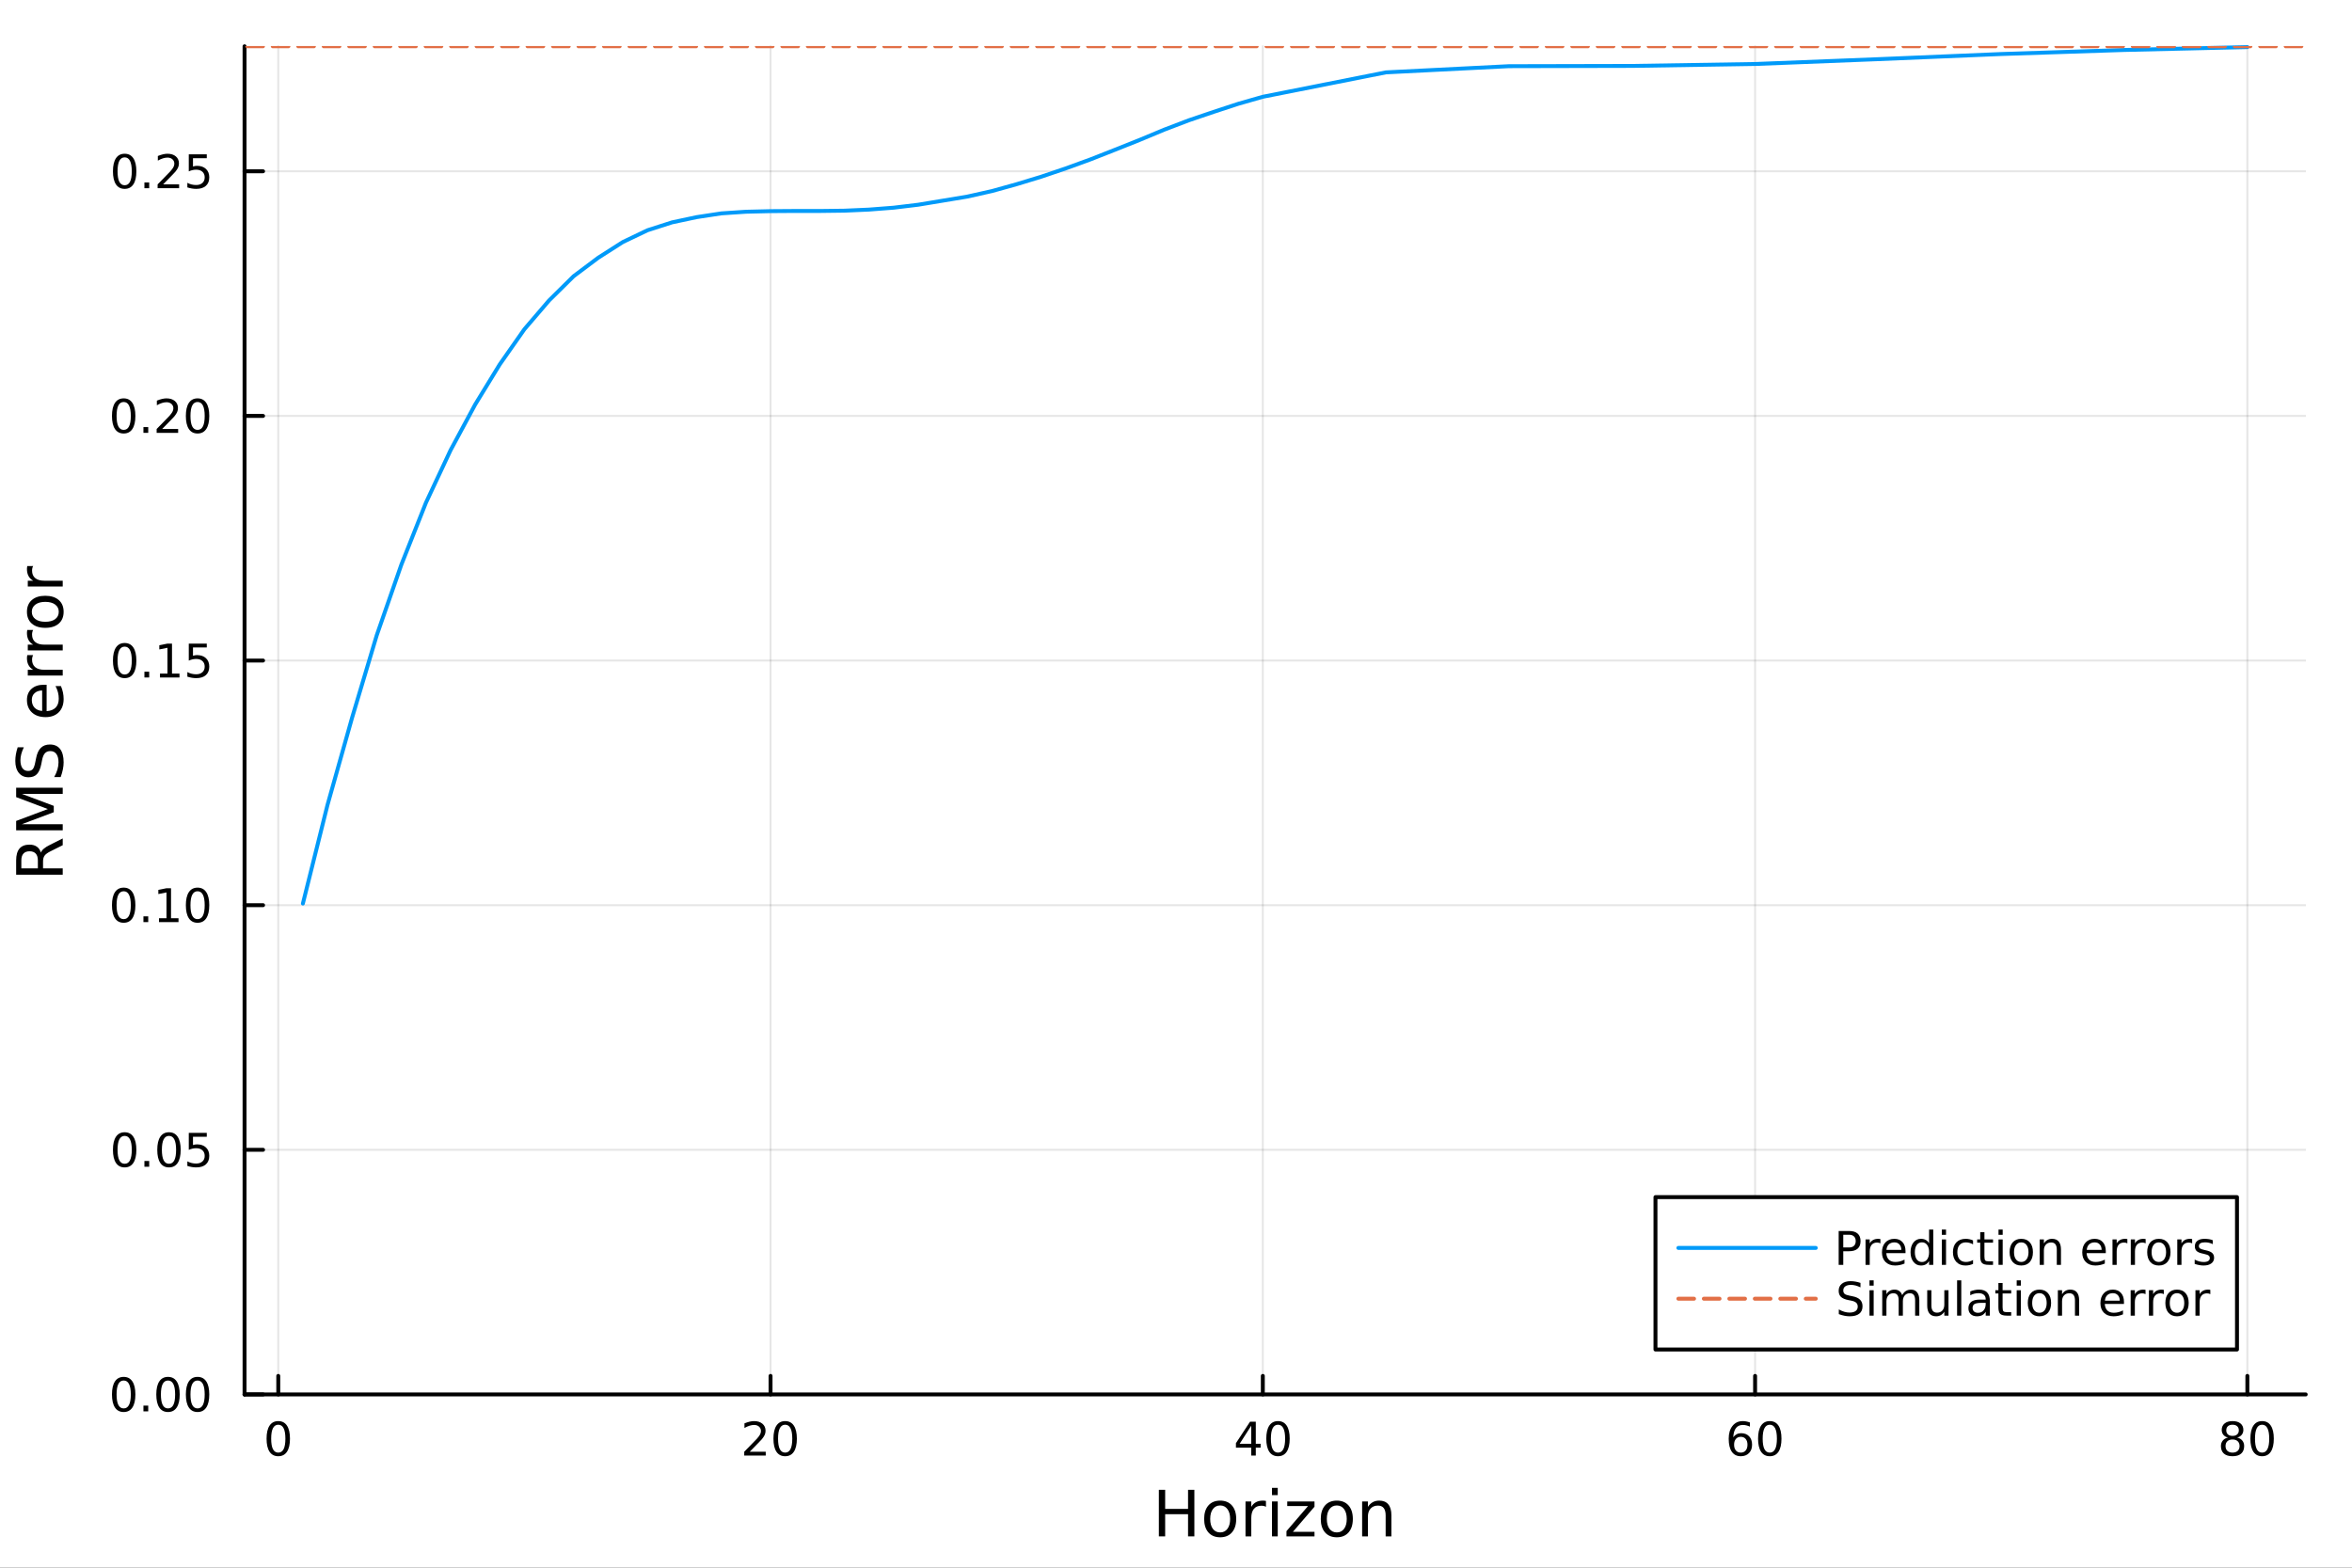 <?xml version="1.0" encoding="utf-8"?>
<svg xmlns="http://www.w3.org/2000/svg" xmlns:xlink="http://www.w3.org/1999/xlink" width="600" height="400" viewBox="0 0 2400 1600">
<rect x="0" y="0" width="2400" height="1600" fill="#333333" stroke="none"/>
<defs>
  <clipPath id="clip310">
    <rect x="0" y="0" width="2400" height="1600"/>
  </clipPath>
</defs>
<path clip-path="url(#clip310)" d="M0 1600 L2400 1600 L2400 0 L0 0  Z" fill="#ffffff" fill-rule="evenodd" fill-opacity="1"/>
<defs>
  <clipPath id="clip311">
    <rect x="480" y="0" width="1681" height="1600"/>
  </clipPath>
</defs>
<path clip-path="url(#clip310)" d="M249.542 1423.18 L2352.76 1423.18 L2352.76 47.244 L249.542 47.244  Z" fill="#ffffff" fill-rule="evenodd" fill-opacity="1"/>
<defs>
  <clipPath id="clip312">
    <rect x="249" y="47" width="2104" height="1377"/>
  </clipPath>
</defs>
<polyline clip-path="url(#clip312)" style="stroke:#000000; stroke-linecap:round; stroke-linejoin:round; stroke-width:2; stroke-opacity:0.1; fill:none" points="283.951,1423.18 283.951,47.244 "/>
<polyline clip-path="url(#clip312)" style="stroke:#000000; stroke-linecap:round; stroke-linejoin:round; stroke-width:2; stroke-opacity:0.1; fill:none" points="786.271,1423.18 786.271,47.244 "/>
<polyline clip-path="url(#clip312)" style="stroke:#000000; stroke-linecap:round; stroke-linejoin:round; stroke-width:2; stroke-opacity:0.1; fill:none" points="1288.59,1423.18 1288.59,47.244 "/>
<polyline clip-path="url(#clip312)" style="stroke:#000000; stroke-linecap:round; stroke-linejoin:round; stroke-width:2; stroke-opacity:0.1; fill:none" points="1790.91,1423.18 1790.91,47.244 "/>
<polyline clip-path="url(#clip312)" style="stroke:#000000; stroke-linecap:round; stroke-linejoin:round; stroke-width:2; stroke-opacity:0.1; fill:none" points="2293.23,1423.18 2293.23,47.244 "/>
<polyline clip-path="url(#clip312)" style="stroke:#000000; stroke-linecap:round; stroke-linejoin:round; stroke-width:2; stroke-opacity:0.1; fill:none" points="249.542,1423.18 2352.76,1423.18 "/>
<polyline clip-path="url(#clip312)" style="stroke:#000000; stroke-linecap:round; stroke-linejoin:round; stroke-width:2; stroke-opacity:0.1; fill:none" points="249.542,1173.51 2352.76,1173.51 "/>
<polyline clip-path="url(#clip312)" style="stroke:#000000; stroke-linecap:round; stroke-linejoin:round; stroke-width:2; stroke-opacity:0.1; fill:none" points="249.542,923.834 2352.76,923.834 "/>
<polyline clip-path="url(#clip312)" style="stroke:#000000; stroke-linecap:round; stroke-linejoin:round; stroke-width:2; stroke-opacity:0.1; fill:none" points="249.542,674.161 2352.76,674.161 "/>
<polyline clip-path="url(#clip312)" style="stroke:#000000; stroke-linecap:round; stroke-linejoin:round; stroke-width:2; stroke-opacity:0.1; fill:none" points="249.542,424.488 2352.76,424.488 "/>
<polyline clip-path="url(#clip312)" style="stroke:#000000; stroke-linecap:round; stroke-linejoin:round; stroke-width:2; stroke-opacity:0.1; fill:none" points="249.542,174.815 2352.76,174.815 "/>
<polyline clip-path="url(#clip310)" style="stroke:#000000; stroke-linecap:round; stroke-linejoin:round; stroke-width:4; stroke-opacity:1; fill:none" points="249.542,1423.18 2352.76,1423.18 "/>
<polyline clip-path="url(#clip310)" style="stroke:#000000; stroke-linecap:round; stroke-linejoin:round; stroke-width:4; stroke-opacity:1; fill:none" points="283.951,1423.18 283.951,1404.28 "/>
<polyline clip-path="url(#clip310)" style="stroke:#000000; stroke-linecap:round; stroke-linejoin:round; stroke-width:4; stroke-opacity:1; fill:none" points="786.271,1423.18 786.271,1404.28 "/>
<polyline clip-path="url(#clip310)" style="stroke:#000000; stroke-linecap:round; stroke-linejoin:round; stroke-width:4; stroke-opacity:1; fill:none" points="1288.59,1423.18 1288.59,1404.28 "/>
<polyline clip-path="url(#clip310)" style="stroke:#000000; stroke-linecap:round; stroke-linejoin:round; stroke-width:4; stroke-opacity:1; fill:none" points="1790.91,1423.18 1790.91,1404.28 "/>
<polyline clip-path="url(#clip310)" style="stroke:#000000; stroke-linecap:round; stroke-linejoin:round; stroke-width:4; stroke-opacity:1; fill:none" points="2293.23,1423.18 2293.23,1404.28 "/>
<path clip-path="url(#clip310)" d="M283.951 1454.1 Q280.34 1454.1 278.511 1457.66 Q276.706 1461.2 276.706 1468.33 Q276.706 1475.44 278.511 1479.01 Q280.34 1482.55 283.951 1482.55 Q287.585 1482.55 289.391 1479.01 Q291.219 1475.44 291.219 1468.33 Q291.219 1461.2 289.391 1457.66 Q287.585 1454.1 283.951 1454.1 M283.951 1450.39 Q289.761 1450.39 292.817 1455 Q295.895 1459.58 295.895 1468.33 Q295.895 1477.06 292.817 1481.67 Q289.761 1486.25 283.951 1486.25 Q278.141 1486.25 275.062 1481.67 Q272.007 1477.06 272.007 1468.33 Q272.007 1459.58 275.062 1455 Q278.141 1450.39 283.951 1450.39 Z" fill="#000000" fill-rule="nonzero" fill-opacity="1" /><path clip-path="url(#clip310)" d="M765.044 1481.64 L781.364 1481.64 L781.364 1485.58 L759.419 1485.58 L759.419 1481.64 Q762.081 1478.89 766.665 1474.26 Q771.271 1469.61 772.452 1468.27 Q774.697 1465.74 775.577 1464.01 Q776.479 1462.25 776.479 1460.56 Q776.479 1457.8 774.535 1456.07 Q772.614 1454.33 769.512 1454.33 Q767.313 1454.33 764.859 1455.09 Q762.428 1455.86 759.651 1457.41 L759.651 1452.69 Q762.475 1451.55 764.928 1450.97 Q767.382 1450.39 769.419 1450.39 Q774.79 1450.39 777.984 1453.08 Q781.178 1455.77 781.178 1460.26 Q781.178 1462.39 780.368 1464.31 Q779.581 1466.2 777.475 1468.8 Q776.896 1469.47 773.794 1472.69 Q770.692 1475.88 765.044 1481.64 Z" fill="#000000" fill-rule="nonzero" fill-opacity="1" /><path clip-path="url(#clip310)" d="M801.178 1454.1 Q797.567 1454.1 795.739 1457.66 Q793.933 1461.2 793.933 1468.33 Q793.933 1475.44 795.739 1479.01 Q797.567 1482.55 801.178 1482.55 Q804.813 1482.55 806.618 1479.01 Q808.447 1475.44 808.447 1468.33 Q808.447 1461.2 806.618 1457.66 Q804.813 1454.1 801.178 1454.1 M801.178 1450.39 Q806.988 1450.39 810.044 1455 Q813.123 1459.58 813.123 1468.33 Q813.123 1477.06 810.044 1481.67 Q806.988 1486.25 801.178 1486.25 Q795.368 1486.25 792.289 1481.67 Q789.234 1477.06 789.234 1468.33 Q789.234 1459.58 792.289 1455 Q795.368 1450.39 801.178 1450.39 Z" fill="#000000" fill-rule="nonzero" fill-opacity="1" /><path clip-path="url(#clip310)" d="M1276.76 1455.09 L1264.96 1473.54 L1276.76 1473.54 L1276.76 1455.09 M1275.54 1451.02 L1281.42 1451.02 L1281.42 1473.54 L1286.35 1473.54 L1286.35 1477.43 L1281.42 1477.43 L1281.42 1485.58 L1276.76 1485.58 L1276.76 1477.43 L1261.16 1477.43 L1261.16 1472.92 L1275.54 1451.02 Z" fill="#000000" fill-rule="nonzero" fill-opacity="1" /><path clip-path="url(#clip310)" d="M1304.08 1454.1 Q1300.47 1454.1 1298.64 1457.66 Q1296.83 1461.2 1296.83 1468.33 Q1296.83 1475.44 1298.64 1479.01 Q1300.47 1482.55 1304.08 1482.55 Q1307.71 1482.55 1309.52 1479.01 Q1311.35 1475.44 1311.35 1468.33 Q1311.35 1461.2 1309.52 1457.66 Q1307.71 1454.1 1304.08 1454.1 M1304.08 1450.39 Q1309.89 1450.39 1312.94 1455 Q1316.02 1459.58 1316.02 1468.33 Q1316.02 1477.06 1312.94 1481.67 Q1309.89 1486.25 1304.08 1486.25 Q1298.27 1486.25 1295.19 1481.67 Q1292.13 1477.06 1292.13 1468.33 Q1292.13 1459.58 1295.19 1455 Q1298.27 1450.39 1304.08 1450.39 Z" fill="#000000" fill-rule="nonzero" fill-opacity="1" /><path clip-path="url(#clip310)" d="M1776.32 1466.44 Q1773.17 1466.44 1771.32 1468.59 Q1769.49 1470.74 1769.49 1474.49 Q1769.49 1478.22 1771.32 1480.39 Q1773.17 1482.55 1776.32 1482.55 Q1779.46 1482.55 1781.29 1480.39 Q1783.14 1478.22 1783.14 1474.49 Q1783.14 1470.74 1781.29 1468.59 Q1779.46 1466.44 1776.32 1466.44 M1785.6 1451.78 L1785.6 1456.04 Q1783.84 1455.21 1782.03 1454.77 Q1780.25 1454.33 1778.49 1454.33 Q1773.86 1454.33 1771.41 1457.45 Q1768.98 1460.58 1768.63 1466.9 Q1770 1464.89 1772.06 1463.82 Q1774.12 1462.73 1776.59 1462.73 Q1781.8 1462.73 1784.81 1465.9 Q1787.84 1469.05 1787.84 1474.49 Q1787.84 1479.82 1784.7 1483.03 Q1781.55 1486.25 1776.32 1486.25 Q1770.32 1486.25 1767.15 1481.67 Q1763.98 1477.06 1763.98 1468.33 Q1763.98 1460.14 1767.87 1455.28 Q1771.76 1450.39 1778.31 1450.39 Q1780.07 1450.39 1781.85 1450.74 Q1783.65 1451.09 1785.6 1451.78 Z" fill="#000000" fill-rule="nonzero" fill-opacity="1" /><path clip-path="url(#clip310)" d="M1805.9 1454.1 Q1802.29 1454.1 1800.46 1457.66 Q1798.65 1461.2 1798.65 1468.33 Q1798.65 1475.44 1800.46 1479.01 Q1802.29 1482.55 1805.9 1482.55 Q1809.53 1482.55 1811.34 1479.01 Q1813.17 1475.44 1813.17 1468.33 Q1813.17 1461.2 1811.34 1457.66 Q1809.53 1454.1 1805.9 1454.1 M1805.9 1450.39 Q1811.71 1450.39 1814.77 1455 Q1817.84 1459.58 1817.84 1468.33 Q1817.84 1477.06 1814.77 1481.67 Q1811.71 1486.25 1805.9 1486.25 Q1800.09 1486.25 1797.01 1481.67 Q1793.95 1477.06 1793.95 1468.33 Q1793.95 1459.58 1797.01 1455 Q1800.09 1450.39 1805.9 1450.39 Z" fill="#000000" fill-rule="nonzero" fill-opacity="1" /><path clip-path="url(#clip310)" d="M2278.1 1469.17 Q2274.77 1469.17 2272.85 1470.95 Q2270.95 1472.73 2270.95 1475.86 Q2270.95 1478.98 2272.85 1480.77 Q2274.77 1482.55 2278.1 1482.55 Q2281.44 1482.55 2283.36 1480.77 Q2285.28 1478.96 2285.28 1475.86 Q2285.28 1472.73 2283.36 1470.95 Q2281.46 1469.17 2278.1 1469.17 M2273.43 1467.18 Q2270.42 1466.44 2268.73 1464.38 Q2267.06 1462.32 2267.06 1459.35 Q2267.06 1455.21 2270 1452.8 Q2272.96 1450.39 2278.1 1450.39 Q2283.27 1450.39 2286.21 1452.8 Q2289.15 1455.21 2289.15 1459.35 Q2289.15 1462.32 2287.46 1464.38 Q2285.79 1466.44 2282.8 1467.18 Q2286.18 1467.96 2288.06 1470.26 Q2289.96 1472.55 2289.96 1475.86 Q2289.96 1480.88 2286.88 1483.57 Q2283.82 1486.25 2278.1 1486.25 Q2272.39 1486.25 2269.31 1483.57 Q2266.25 1480.88 2266.25 1475.86 Q2266.25 1472.55 2268.15 1470.26 Q2270.05 1467.96 2273.43 1467.18 M2271.71 1459.79 Q2271.71 1462.48 2273.38 1463.98 Q2275.07 1465.49 2278.1 1465.49 Q2281.11 1465.49 2282.8 1463.98 Q2284.52 1462.48 2284.52 1459.79 Q2284.52 1457.11 2282.8 1455.6 Q2281.11 1454.1 2278.1 1454.1 Q2275.07 1454.1 2273.38 1455.6 Q2271.71 1457.11 2271.71 1459.79 Z" fill="#000000" fill-rule="nonzero" fill-opacity="1" /><path clip-path="url(#clip310)" d="M2308.27 1454.1 Q2304.65 1454.1 2302.83 1457.66 Q2301.02 1461.2 2301.02 1468.33 Q2301.02 1475.44 2302.83 1479.01 Q2304.65 1482.55 2308.27 1482.55 Q2311.9 1482.55 2313.71 1479.01 Q2315.53 1475.44 2315.53 1468.33 Q2315.53 1461.2 2313.71 1457.66 Q2311.9 1454.1 2308.27 1454.1 M2308.27 1450.39 Q2314.08 1450.39 2317.13 1455 Q2320.21 1459.58 2320.21 1468.33 Q2320.21 1477.06 2317.13 1481.67 Q2314.08 1486.25 2308.27 1486.25 Q2302.46 1486.25 2299.38 1481.67 Q2296.32 1477.06 2296.32 1468.33 Q2296.32 1459.58 2299.38 1455 Q2302.46 1450.39 2308.27 1450.39 Z" fill="#000000" fill-rule="nonzero" fill-opacity="1" /><path clip-path="url(#clip310)" d="M1182.51 1520.52 L1188.94 1520.52 L1188.94 1540 L1212.3 1540 L1212.3 1520.52 L1218.73 1520.52 L1218.73 1568.04 L1212.3 1568.04 L1212.3 1545.41 L1188.94 1545.41 L1188.94 1568.04 L1182.51 1568.04 L1182.51 1520.52 Z" fill="#000000" fill-rule="nonzero" fill-opacity="1" /><path clip-path="url(#clip310)" d="M1245.08 1536.5 Q1240.37 1536.5 1237.64 1540.19 Q1234.9 1543.85 1234.9 1550.25 Q1234.9 1556.65 1237.6 1560.34 Q1240.34 1564 1245.08 1564 Q1249.76 1564 1252.5 1560.31 Q1255.24 1556.62 1255.24 1550.25 Q1255.24 1543.92 1252.5 1540.23 Q1249.76 1536.5 1245.08 1536.5 M1245.08 1531.54 Q1252.72 1531.54 1257.08 1536.5 Q1261.44 1541.47 1261.44 1550.25 Q1261.44 1559 1257.08 1564 Q1252.72 1568.97 1245.08 1568.97 Q1237.41 1568.97 1233.05 1564 Q1228.72 1559 1228.72 1550.25 Q1228.72 1541.47 1233.05 1536.5 Q1237.41 1531.54 1245.08 1531.54 Z" fill="#000000" fill-rule="nonzero" fill-opacity="1" /><path clip-path="url(#clip310)" d="M1291.81 1537.87 Q1290.82 1537.3 1289.64 1537.04 Q1288.5 1536.76 1287.1 1536.76 Q1282.13 1536.76 1279.46 1540 Q1276.82 1543.22 1276.82 1549.27 L1276.82 1568.04 L1270.93 1568.04 L1270.93 1532.4 L1276.82 1532.4 L1276.82 1537.93 Q1278.66 1534.69 1281.62 1533.13 Q1284.58 1531.54 1288.82 1531.54 Q1289.42 1531.54 1290.15 1531.63 Q1290.88 1531.7 1291.78 1531.85 L1291.81 1537.87 Z" fill="#000000" fill-rule="nonzero" fill-opacity="1" /><path clip-path="url(#clip310)" d="M1297.95 1532.4 L1303.81 1532.4 L1303.81 1568.04 L1297.95 1568.04 L1297.95 1532.4 M1297.95 1518.52 L1303.81 1518.52 L1303.81 1525.93 L1297.95 1525.93 L1297.95 1518.52 Z" fill="#000000" fill-rule="nonzero" fill-opacity="1" /><path clip-path="url(#clip310)" d="M1313.51 1532.4 L1341.33 1532.4 L1341.33 1537.74 L1319.31 1563.37 L1341.33 1563.37 L1341.33 1568.04 L1312.72 1568.04 L1312.72 1562.7 L1334.74 1537.07 L1313.51 1537.07 L1313.51 1532.4 Z" fill="#000000" fill-rule="nonzero" fill-opacity="1" /><path clip-path="url(#clip310)" d="M1364.09 1536.5 Q1359.38 1536.5 1356.64 1540.19 Q1353.9 1543.85 1353.9 1550.25 Q1353.9 1556.65 1356.61 1560.34 Q1359.35 1564 1364.09 1564 Q1368.77 1564 1371.51 1560.31 Q1374.24 1556.62 1374.24 1550.25 Q1374.24 1543.92 1371.51 1540.23 Q1368.77 1536.5 1364.09 1536.5 M1364.09 1531.54 Q1371.73 1531.54 1376.09 1536.5 Q1380.45 1541.47 1380.45 1550.25 Q1380.45 1559 1376.09 1564 Q1371.73 1568.97 1364.09 1568.97 Q1356.42 1568.97 1352.06 1564 Q1347.73 1559 1347.73 1550.25 Q1347.73 1541.47 1352.06 1536.5 Q1356.42 1531.54 1364.09 1531.54 Z" fill="#000000" fill-rule="nonzero" fill-opacity="1" /><path clip-path="url(#clip310)" d="M1419.79 1546.53 L1419.79 1568.04 L1413.93 1568.04 L1413.93 1546.72 Q1413.93 1541.66 1411.96 1539.14 Q1409.99 1536.63 1406.04 1536.63 Q1401.3 1536.63 1398.56 1539.65 Q1395.82 1542.68 1395.82 1547.9 L1395.82 1568.04 L1389.93 1568.04 L1389.93 1532.4 L1395.82 1532.4 L1395.82 1537.93 Q1397.92 1534.72 1400.76 1533.13 Q1403.62 1531.54 1407.34 1531.54 Q1413.49 1531.54 1416.64 1535.36 Q1419.79 1539.14 1419.79 1546.53 Z" fill="#000000" fill-rule="nonzero" fill-opacity="1" /><polyline clip-path="url(#clip310)" style="stroke:#000000; stroke-linecap:round; stroke-linejoin:round; stroke-width:4; stroke-opacity:1; fill:none" points="249.542,1423.18 249.542,47.244 "/>
<polyline clip-path="url(#clip310)" style="stroke:#000000; stroke-linecap:round; stroke-linejoin:round; stroke-width:4; stroke-opacity:1; fill:none" points="249.542,1423.18 268.44,1423.18 "/>
<polyline clip-path="url(#clip310)" style="stroke:#000000; stroke-linecap:round; stroke-linejoin:round; stroke-width:4; stroke-opacity:1; fill:none" points="249.542,1173.51 268.44,1173.51 "/>
<polyline clip-path="url(#clip310)" style="stroke:#000000; stroke-linecap:round; stroke-linejoin:round; stroke-width:4; stroke-opacity:1; fill:none" points="249.542,923.834 268.44,923.834 "/>
<polyline clip-path="url(#clip310)" style="stroke:#000000; stroke-linecap:round; stroke-linejoin:round; stroke-width:4; stroke-opacity:1; fill:none" points="249.542,674.161 268.44,674.161 "/>
<polyline clip-path="url(#clip310)" style="stroke:#000000; stroke-linecap:round; stroke-linejoin:round; stroke-width:4; stroke-opacity:1; fill:none" points="249.542,424.488 268.44,424.488 "/>
<polyline clip-path="url(#clip310)" style="stroke:#000000; stroke-linecap:round; stroke-linejoin:round; stroke-width:4; stroke-opacity:1; fill:none" points="249.542,174.815 268.44,174.815 "/>
<path clip-path="url(#clip310)" d="M126.205 1408.98 Q122.593 1408.98 120.765 1412.54 Q118.959 1416.08 118.959 1423.21 Q118.959 1430.32 120.765 1433.89 Q122.593 1437.43 126.205 1437.43 Q129.839 1437.43 131.644 1433.89 Q133.473 1430.32 133.473 1423.21 Q133.473 1416.08 131.644 1412.54 Q129.839 1408.98 126.205 1408.98 M126.205 1405.27 Q132.015 1405.27 135.07 1409.88 Q138.149 1414.46 138.149 1423.21 Q138.149 1431.94 135.07 1436.55 Q132.015 1441.13 126.205 1441.13 Q120.394 1441.13 117.316 1436.55 Q114.26 1431.94 114.26 1423.21 Q114.26 1414.46 117.316 1409.88 Q120.394 1405.27 126.205 1405.27 Z" fill="#000000" fill-rule="nonzero" fill-opacity="1" /><path clip-path="url(#clip310)" d="M146.366 1434.58 L151.251 1434.58 L151.251 1440.46 L146.366 1440.46 L146.366 1434.58 Z" fill="#000000" fill-rule="nonzero" fill-opacity="1" /><path clip-path="url(#clip310)" d="M171.436 1408.98 Q167.825 1408.98 165.996 1412.54 Q164.19 1416.08 164.19 1423.21 Q164.19 1430.32 165.996 1433.89 Q167.825 1437.43 171.436 1437.43 Q175.07 1437.43 176.876 1433.89 Q178.704 1430.32 178.704 1423.21 Q178.704 1416.08 176.876 1412.54 Q175.07 1408.98 171.436 1408.98 M171.436 1405.27 Q177.246 1405.27 180.301 1409.88 Q183.38 1414.46 183.38 1423.21 Q183.38 1431.94 180.301 1436.55 Q177.246 1441.13 171.436 1441.13 Q165.626 1441.13 162.547 1436.55 Q159.491 1431.94 159.491 1423.21 Q159.491 1414.46 162.547 1409.88 Q165.626 1405.27 171.436 1405.27 Z" fill="#000000" fill-rule="nonzero" fill-opacity="1" /><path clip-path="url(#clip310)" d="M201.598 1408.98 Q197.987 1408.98 196.158 1412.54 Q194.352 1416.08 194.352 1423.21 Q194.352 1430.32 196.158 1433.89 Q197.987 1437.43 201.598 1437.43 Q205.232 1437.43 207.037 1433.89 Q208.866 1430.32 208.866 1423.21 Q208.866 1416.08 207.037 1412.54 Q205.232 1408.98 201.598 1408.98 M201.598 1405.27 Q207.408 1405.27 210.463 1409.88 Q213.542 1414.46 213.542 1423.21 Q213.542 1431.94 210.463 1436.55 Q207.408 1441.13 201.598 1441.13 Q195.787 1441.13 192.709 1436.55 Q189.653 1431.94 189.653 1423.21 Q189.653 1414.46 192.709 1409.88 Q195.787 1405.27 201.598 1405.27 Z" fill="#000000" fill-rule="nonzero" fill-opacity="1" /><path clip-path="url(#clip310)" d="M127.2 1159.31 Q123.589 1159.31 121.76 1162.87 Q119.955 1166.41 119.955 1173.54 Q119.955 1180.65 121.76 1184.21 Q123.589 1187.75 127.2 1187.75 Q130.834 1187.75 132.64 1184.21 Q134.468 1180.65 134.468 1173.54 Q134.468 1166.41 132.64 1162.87 Q130.834 1159.31 127.2 1159.31 M127.2 1155.6 Q133.01 1155.6 136.066 1160.21 Q139.144 1164.79 139.144 1173.54 Q139.144 1182.27 136.066 1186.87 Q133.01 1191.46 127.2 1191.46 Q121.39 1191.46 118.311 1186.87 Q115.256 1182.27 115.256 1173.54 Q115.256 1164.79 118.311 1160.21 Q121.39 1155.6 127.2 1155.6 Z" fill="#000000" fill-rule="nonzero" fill-opacity="1" /><path clip-path="url(#clip310)" d="M147.362 1184.91 L152.246 1184.91 L152.246 1190.79 L147.362 1190.79 L147.362 1184.91 Z" fill="#000000" fill-rule="nonzero" fill-opacity="1" /><path clip-path="url(#clip310)" d="M172.431 1159.31 Q168.82 1159.31 166.991 1162.87 Q165.186 1166.41 165.186 1173.54 Q165.186 1180.65 166.991 1184.21 Q168.82 1187.75 172.431 1187.75 Q176.065 1187.75 177.871 1184.21 Q179.7 1180.65 179.7 1173.54 Q179.7 1166.41 177.871 1162.87 Q176.065 1159.31 172.431 1159.31 M172.431 1155.6 Q178.241 1155.6 181.297 1160.21 Q184.376 1164.79 184.376 1173.54 Q184.376 1182.27 181.297 1186.87 Q178.241 1191.46 172.431 1191.46 Q166.621 1191.46 163.542 1186.87 Q160.487 1182.27 160.487 1173.54 Q160.487 1164.79 163.542 1160.21 Q166.621 1155.6 172.431 1155.6 Z" fill="#000000" fill-rule="nonzero" fill-opacity="1" /><path clip-path="url(#clip310)" d="M192.639 1156.23 L210.996 1156.23 L210.996 1160.16 L196.922 1160.16 L196.922 1168.63 Q197.94 1168.29 198.959 1168.12 Q199.977 1167.94 200.996 1167.94 Q206.783 1167.94 210.162 1171.11 Q213.542 1174.28 213.542 1179.7 Q213.542 1185.28 210.07 1188.38 Q206.598 1191.46 200.278 1191.46 Q198.102 1191.46 195.834 1191.09 Q193.588 1190.72 191.181 1189.98 L191.181 1185.28 Q193.264 1186.41 195.487 1186.97 Q197.709 1187.52 200.186 1187.52 Q204.19 1187.52 206.528 1185.42 Q208.866 1183.31 208.866 1179.7 Q208.866 1176.09 206.528 1173.98 Q204.19 1171.87 200.186 1171.87 Q198.311 1171.87 196.436 1172.29 Q194.584 1172.71 192.639 1173.59 L192.639 1156.23 Z" fill="#000000" fill-rule="nonzero" fill-opacity="1" /><path clip-path="url(#clip310)" d="M126.205 909.633 Q122.593 909.633 120.765 913.197 Q118.959 916.739 118.959 923.869 Q118.959 930.975 120.765 934.54 Q122.593 938.082 126.205 938.082 Q129.839 938.082 131.644 934.54 Q133.473 930.975 133.473 923.869 Q133.473 916.739 131.644 913.197 Q129.839 909.633 126.205 909.633 M126.205 905.929 Q132.015 905.929 135.07 910.535 Q138.149 915.119 138.149 923.869 Q138.149 932.595 135.07 937.202 Q132.015 941.785 126.205 941.785 Q120.394 941.785 117.316 937.202 Q114.26 932.595 114.26 923.869 Q114.26 915.119 117.316 910.535 Q120.394 905.929 126.205 905.929 Z" fill="#000000" fill-rule="nonzero" fill-opacity="1" /><path clip-path="url(#clip310)" d="M146.366 935.234 L151.251 935.234 L151.251 941.114 L146.366 941.114 L146.366 935.234 Z" fill="#000000" fill-rule="nonzero" fill-opacity="1" /><path clip-path="url(#clip310)" d="M162.246 937.179 L169.885 937.179 L169.885 910.813 L161.575 912.48 L161.575 908.221 L169.839 906.554 L174.514 906.554 L174.514 937.179 L182.153 937.179 L182.153 941.114 L162.246 941.114 L162.246 937.179 Z" fill="#000000" fill-rule="nonzero" fill-opacity="1" /><path clip-path="url(#clip310)" d="M201.598 909.633 Q197.987 909.633 196.158 913.197 Q194.352 916.739 194.352 923.869 Q194.352 930.975 196.158 934.54 Q197.987 938.082 201.598 938.082 Q205.232 938.082 207.037 934.54 Q208.866 930.975 208.866 923.869 Q208.866 916.739 207.037 913.197 Q205.232 909.633 201.598 909.633 M201.598 905.929 Q207.408 905.929 210.463 910.535 Q213.542 915.119 213.542 923.869 Q213.542 932.595 210.463 937.202 Q207.408 941.785 201.598 941.785 Q195.787 941.785 192.709 937.202 Q189.653 932.595 189.653 923.869 Q189.653 915.119 192.709 910.535 Q195.787 905.929 201.598 905.929 Z" fill="#000000" fill-rule="nonzero" fill-opacity="1" /><path clip-path="url(#clip310)" d="M127.2 659.96 Q123.589 659.96 121.76 663.524 Q119.955 667.066 119.955 674.196 Q119.955 681.302 121.76 684.867 Q123.589 688.409 127.2 688.409 Q130.834 688.409 132.64 684.867 Q134.468 681.302 134.468 674.196 Q134.468 667.066 132.64 663.524 Q130.834 659.96 127.2 659.96 M127.2 656.256 Q133.01 656.256 136.066 660.862 Q139.144 665.446 139.144 674.196 Q139.144 682.923 136.066 687.529 Q133.01 692.112 127.2 692.112 Q121.39 692.112 118.311 687.529 Q115.256 682.923 115.256 674.196 Q115.256 665.446 118.311 660.862 Q121.39 656.256 127.2 656.256 Z" fill="#000000" fill-rule="nonzero" fill-opacity="1" /><path clip-path="url(#clip310)" d="M147.362 685.561 L152.246 685.561 L152.246 691.441 L147.362 691.441 L147.362 685.561 Z" fill="#000000" fill-rule="nonzero" fill-opacity="1" /><path clip-path="url(#clip310)" d="M163.241 687.506 L170.88 687.506 L170.88 661.14 L162.57 662.807 L162.57 658.548 L170.834 656.881 L175.51 656.881 L175.51 687.506 L183.149 687.506 L183.149 691.441 L163.241 691.441 L163.241 687.506 Z" fill="#000000" fill-rule="nonzero" fill-opacity="1" /><path clip-path="url(#clip310)" d="M192.639 656.881 L210.996 656.881 L210.996 660.816 L196.922 660.816 L196.922 669.288 Q197.94 668.941 198.959 668.779 Q199.977 668.594 200.996 668.594 Q206.783 668.594 210.162 671.765 Q213.542 674.936 213.542 680.353 Q213.542 685.932 210.07 689.034 Q206.598 692.112 200.278 692.112 Q198.102 692.112 195.834 691.742 Q193.588 691.372 191.181 690.631 L191.181 685.932 Q193.264 687.066 195.487 687.622 Q197.709 688.177 200.186 688.177 Q204.19 688.177 206.528 686.071 Q208.866 683.964 208.866 680.353 Q208.866 676.742 206.528 674.636 Q204.19 672.529 200.186 672.529 Q198.311 672.529 196.436 672.946 Q194.584 673.362 192.639 674.242 L192.639 656.881 Z" fill="#000000" fill-rule="nonzero" fill-opacity="1" /><path clip-path="url(#clip310)" d="M126.205 410.287 Q122.593 410.287 120.765 413.852 Q118.959 417.393 118.959 424.523 Q118.959 431.629 120.765 435.194 Q122.593 438.736 126.205 438.736 Q129.839 438.736 131.644 435.194 Q133.473 431.629 133.473 424.523 Q133.473 417.393 131.644 413.852 Q129.839 410.287 126.205 410.287 M126.205 406.583 Q132.015 406.583 135.07 411.19 Q138.149 415.773 138.149 424.523 Q138.149 433.25 135.07 437.856 Q132.015 442.439 126.205 442.439 Q120.394 442.439 117.316 437.856 Q114.26 433.25 114.26 424.523 Q114.26 415.773 117.316 411.19 Q120.394 406.583 126.205 406.583 Z" fill="#000000" fill-rule="nonzero" fill-opacity="1" /><path clip-path="url(#clip310)" d="M146.366 435.888 L151.251 435.888 L151.251 441.768 L146.366 441.768 L146.366 435.888 Z" fill="#000000" fill-rule="nonzero" fill-opacity="1" /><path clip-path="url(#clip310)" d="M165.464 437.833 L181.783 437.833 L181.783 441.768 L159.839 441.768 L159.839 437.833 Q162.501 435.078 167.084 430.449 Q171.69 425.796 172.871 424.453 Q175.116 421.93 175.996 420.194 Q176.899 418.435 176.899 416.745 Q176.899 413.99 174.954 412.254 Q173.033 410.518 169.931 410.518 Q167.732 410.518 165.278 411.282 Q162.848 412.046 160.07 413.597 L160.07 408.875 Q162.894 407.74 165.348 407.162 Q167.802 406.583 169.839 406.583 Q175.209 406.583 178.403 409.268 Q181.598 411.953 181.598 416.444 Q181.598 418.574 180.788 420.495 Q180.001 422.393 177.894 424.986 Q177.315 425.657 174.214 428.875 Q171.112 432.069 165.464 437.833 Z" fill="#000000" fill-rule="nonzero" fill-opacity="1" /><path clip-path="url(#clip310)" d="M201.598 410.287 Q197.987 410.287 196.158 413.852 Q194.352 417.393 194.352 424.523 Q194.352 431.629 196.158 435.194 Q197.987 438.736 201.598 438.736 Q205.232 438.736 207.037 435.194 Q208.866 431.629 208.866 424.523 Q208.866 417.393 207.037 413.852 Q205.232 410.287 201.598 410.287 M201.598 406.583 Q207.408 406.583 210.463 411.19 Q213.542 415.773 213.542 424.523 Q213.542 433.25 210.463 437.856 Q207.408 442.439 201.598 442.439 Q195.787 442.439 192.709 437.856 Q189.653 433.25 189.653 424.523 Q189.653 415.773 192.709 411.19 Q195.787 406.583 201.598 406.583 Z" fill="#000000" fill-rule="nonzero" fill-opacity="1" /><path clip-path="url(#clip310)" d="M127.2 160.614 Q123.589 160.614 121.76 164.179 Q119.955 167.72 119.955 174.85 Q119.955 181.956 121.76 185.521 Q123.589 189.063 127.2 189.063 Q130.834 189.063 132.64 185.521 Q134.468 181.956 134.468 174.85 Q134.468 167.72 132.64 164.179 Q130.834 160.614 127.2 160.614 M127.2 156.91 Q133.01 156.91 136.066 161.517 Q139.144 166.1 139.144 174.85 Q139.144 183.577 136.066 188.183 Q133.01 192.766 127.2 192.766 Q121.39 192.766 118.311 188.183 Q115.256 183.577 115.256 174.85 Q115.256 166.1 118.311 161.517 Q121.39 156.91 127.2 156.91 Z" fill="#000000" fill-rule="nonzero" fill-opacity="1" /><path clip-path="url(#clip310)" d="M147.362 186.216 L152.246 186.216 L152.246 192.095 L147.362 192.095 L147.362 186.216 Z" fill="#000000" fill-rule="nonzero" fill-opacity="1" /><path clip-path="url(#clip310)" d="M166.459 188.16 L182.778 188.16 L182.778 192.095 L160.834 192.095 L160.834 188.16 Q163.496 185.405 168.079 180.776 Q172.686 176.123 173.866 174.78 Q176.112 172.257 176.991 170.521 Q177.894 168.762 177.894 167.072 Q177.894 164.317 175.95 162.581 Q174.028 160.845 170.927 160.845 Q168.727 160.845 166.274 161.609 Q163.843 162.373 161.065 163.924 L161.065 159.202 Q163.89 158.068 166.343 157.489 Q168.797 156.91 170.834 156.91 Q176.204 156.91 179.399 159.595 Q182.593 162.28 182.593 166.771 Q182.593 168.901 181.783 170.822 Q180.996 172.72 178.889 175.313 Q178.311 175.984 175.209 179.202 Q172.107 182.396 166.459 188.16 Z" fill="#000000" fill-rule="nonzero" fill-opacity="1" /><path clip-path="url(#clip310)" d="M192.639 157.535 L210.996 157.535 L210.996 161.47 L196.922 161.47 L196.922 169.942 Q197.94 169.595 198.959 169.433 Q199.977 169.248 200.996 169.248 Q206.783 169.248 210.162 172.419 Q213.542 175.591 213.542 181.007 Q213.542 186.586 210.07 189.688 Q206.598 192.766 200.278 192.766 Q198.102 192.766 195.834 192.396 Q193.588 192.026 191.181 191.285 L191.181 186.586 Q193.264 187.72 195.487 188.276 Q197.709 188.831 200.186 188.831 Q204.19 188.831 206.528 186.725 Q208.866 184.618 208.866 181.007 Q208.866 177.396 206.528 175.29 Q204.19 173.183 200.186 173.183 Q198.311 173.183 196.436 173.6 Q194.584 174.016 192.639 174.896 L192.639 157.535 Z" fill="#000000" fill-rule="nonzero" fill-opacity="1" /><path clip-path="url(#clip310)" d="M41.724 870.197 Q42.424 868.128 44.716 866.186 Q47.008 864.213 51.018 862.24 L64.004 855.715 L64.004 862.622 L51.814 868.701 Q47.039 871.056 45.48 873.284 Q43.92 875.48 43.92 879.3 L43.92 886.302 L64.004 886.302 L64.004 892.731 L16.484 892.731 L16.484 878.218 Q16.484 870.069 19.89 866.059 Q23.296 862.049 30.17 862.049 Q34.658 862.049 37.618 864.149 Q40.578 866.218 41.724 870.197 M21.768 886.302 L38.637 886.302 L38.637 878.218 Q38.637 873.571 36.504 871.215 Q34.34 868.828 30.17 868.828 Q26.001 868.828 23.9 871.215 Q21.768 873.571 21.768 878.218 L21.768 886.302 Z" fill="#000000" fill-rule="nonzero" fill-opacity="1" /><path clip-path="url(#clip310)" d="M16.484 847.439 L16.484 837.859 L48.822 825.732 L16.484 813.542 L16.484 803.962 L64.004 803.962 L64.004 810.232 L22.277 810.232 L54.869 822.486 L54.869 828.947 L22.277 841.201 L64.004 841.201 L64.004 847.439 L16.484 847.439 Z" fill="#000000" fill-rule="nonzero" fill-opacity="1" /><path clip-path="url(#clip310)" d="M18.044 762.712 L24.314 762.712 Q22.563 766.372 21.704 769.619 Q20.845 772.865 20.845 775.889 Q20.845 781.141 22.882 784.005 Q24.919 786.838 28.674 786.838 Q31.826 786.838 33.449 784.96 Q35.04 783.05 36.027 777.767 L36.823 773.884 Q38.191 766.69 41.66 763.285 Q45.098 759.847 50.891 759.847 Q57.798 759.847 61.362 764.494 Q64.927 769.109 64.927 778.053 Q64.927 781.427 64.163 785.246 Q63.399 789.034 61.904 793.108 L55.283 793.108 Q57.479 789.193 58.593 785.437 Q59.707 781.682 59.707 778.053 Q59.707 772.547 57.543 769.555 Q55.379 766.563 51.368 766.563 Q47.867 766.563 45.894 768.727 Q43.92 770.86 42.934 775.762 L42.17 779.676 Q40.737 786.87 37.682 790.084 Q34.626 793.299 29.184 793.299 Q22.882 793.299 19.253 788.875 Q15.625 784.419 15.625 776.621 Q15.625 773.279 16.23 769.81 Q16.834 766.34 18.044 762.712 Z" fill="#000000" fill-rule="nonzero" fill-opacity="1" /><path clip-path="url(#clip310)" d="M44.716 698.864 L47.581 698.864 L47.581 725.791 Q53.628 725.409 56.811 722.162 Q59.962 718.884 59.962 713.059 Q59.962 709.685 59.134 706.534 Q58.307 703.352 56.652 700.232 L62.19 700.232 Q63.527 703.383 64.227 706.694 Q64.927 710.004 64.927 713.409 Q64.927 721.939 59.962 726.937 Q54.997 731.902 46.53 731.902 Q37.777 731.902 32.653 727.191 Q27.497 722.449 27.497 714.428 Q27.497 707.235 32.144 703.065 Q36.759 698.864 44.716 698.864 M42.997 704.72 Q38.191 704.784 35.327 707.426 Q32.462 710.036 32.462 714.364 Q32.462 719.266 35.231 722.226 Q38 725.154 43.029 725.6 L42.997 704.72 Z" fill="#000000" fill-rule="nonzero" fill-opacity="1" /><path clip-path="url(#clip310)" d="M33.831 668.595 Q33.258 669.582 33.003 670.759 Q32.717 671.905 32.717 673.305 Q32.717 678.271 35.963 680.944 Q39.178 683.586 45.225 683.586 L64.004 683.586 L64.004 689.474 L28.356 689.474 L28.356 683.586 L33.894 683.586 Q30.648 681.74 29.088 678.78 Q27.497 675.82 27.497 671.587 Q27.497 670.982 27.592 670.25 Q27.656 669.518 27.815 668.627 L33.831 668.595 Z" fill="#000000" fill-rule="nonzero" fill-opacity="1" /><path clip-path="url(#clip310)" d="M33.831 642.941 Q33.258 643.928 33.003 645.105 Q32.717 646.251 32.717 647.652 Q32.717 652.617 35.963 655.291 Q39.178 657.932 45.225 657.932 L64.004 657.932 L64.004 663.821 L28.356 663.821 L28.356 657.932 L33.894 657.932 Q30.648 656.086 29.088 653.126 Q27.497 650.166 27.497 645.933 Q27.497 645.328 27.592 644.596 Q27.656 643.864 27.815 642.973 L33.831 642.941 Z" fill="#000000" fill-rule="nonzero" fill-opacity="1" /><path clip-path="url(#clip310)" d="M32.462 624.417 Q32.462 629.127 36.154 631.865 Q39.815 634.602 46.212 634.602 Q52.609 634.602 56.302 631.897 Q59.962 629.159 59.962 624.417 Q59.962 619.738 56.27 617.001 Q52.578 614.264 46.212 614.264 Q39.878 614.264 36.186 617.001 Q32.462 619.738 32.462 624.417 M27.497 624.417 Q27.497 616.778 32.462 612.417 Q37.427 608.057 46.212 608.057 Q54.965 608.057 59.962 612.417 Q64.927 616.778 64.927 624.417 Q64.927 632.088 59.962 636.448 Q54.965 640.777 46.212 640.777 Q37.427 640.777 32.462 636.448 Q27.497 632.088 27.497 624.417 Z" fill="#000000" fill-rule="nonzero" fill-opacity="1" /><path clip-path="url(#clip310)" d="M33.831 577.693 Q33.258 578.679 33.003 579.857 Q32.717 581.003 32.717 582.403 Q32.717 587.368 35.963 590.042 Q39.178 592.684 45.225 592.684 L64.004 592.684 L64.004 598.572 L28.356 598.572 L28.356 592.684 L33.894 592.684 Q30.648 590.838 29.088 587.878 Q27.497 584.918 27.497 580.684 Q27.497 580.08 27.592 579.348 Q27.656 578.616 27.815 577.724 L33.831 577.693 Z" fill="#000000" fill-rule="nonzero" fill-opacity="1" /><polyline clip-path="url(#clip312)" style="stroke:#009af9; stroke-linecap:round; stroke-linejoin:round; stroke-width:4; stroke-opacity:1; fill:none" points="309.067,922.159 334.183,821.527 359.299,732.405 384.415,648.4 409.531,576.342 434.647,513.053 459.763,459.477 484.879,412.856 509.995,371.843 535.111,336.013 560.227,306.697 585.343,281.895 610.459,263.04 635.575,247.015 660.691,235.008 685.807,226.942 710.923,221.601 736.039,217.781 761.155,216.1 786.271,215.49 811.387,215.319 836.503,215.327 861.619,215.017 886.735,213.908 911.851,211.968 936.967,208.941 962.083,204.791 987.199,200.613 1012.31,194.977 1037.43,187.979 1062.55,180.333 1087.66,171.811 1112.78,162.665 1137.89,152.789 1163.01,142.765 1188.13,132.292 1213.24,122.728 1238.36,114.197 1263.47,105.962 1288.59,98.767 1414.17,73.866 1539.75,67.545 1665.33,67.267 1790.91,65.305 1916.49,60.382 2042.07,55.132 2167.65,51.006 2293.23,48.08 "/>
<polyline clip-path="url(#clip312)" style="stroke:#e26f46; stroke-linecap:round; stroke-linejoin:round; stroke-width:4; stroke-opacity:1; fill:none" stroke-dasharray="16, 10" points="-1853.67,47.244 4455.97,47.244 "/>
<path clip-path="url(#clip310)" d="M1689.25 1377.32 L2282.65 1377.32 L2282.65 1221.8 L1689.25 1221.8  Z" fill="#ffffff" fill-rule="evenodd" fill-opacity="1"/>
<polyline clip-path="url(#clip310)" style="stroke:#000000; stroke-linecap:round; stroke-linejoin:round; stroke-width:4; stroke-opacity:1; fill:none" points="1689.25,1377.32 2282.65,1377.32 2282.65,1221.8 1689.25,1221.8 1689.25,1377.32 "/>
<polyline clip-path="url(#clip310)" style="stroke:#009af9; stroke-linecap:round; stroke-linejoin:round; stroke-width:4; stroke-opacity:1; fill:none" points="1712.62,1273.64 1852.83,1273.64 "/>
<path clip-path="url(#clip310)" d="M1880.88 1260.2 L1880.88 1273.18 L1886.76 1273.18 Q1890.02 1273.18 1891.8 1271.49 Q1893.59 1269.8 1893.59 1266.68 Q1893.59 1263.58 1891.8 1261.89 Q1890.02 1260.2 1886.76 1260.2 L1880.88 1260.2 M1876.2 1256.36 L1886.76 1256.36 Q1892.57 1256.36 1895.53 1258.99 Q1898.52 1261.61 1898.52 1266.68 Q1898.52 1271.8 1895.53 1274.41 Q1892.57 1277.03 1886.76 1277.03 L1880.88 1277.03 L1880.88 1290.92 L1876.2 1290.92 L1876.2 1256.36 Z" fill="#000000" fill-rule="nonzero" fill-opacity="1" /><path clip-path="url(#clip310)" d="M1918.8 1268.97 Q1918.08 1268.55 1917.22 1268.37 Q1916.39 1268.16 1915.37 1268.16 Q1911.76 1268.16 1909.81 1270.52 Q1907.89 1272.86 1907.89 1277.26 L1907.89 1290.92 L1903.61 1290.92 L1903.61 1264.99 L1907.89 1264.99 L1907.89 1269.02 Q1909.24 1266.66 1911.39 1265.52 Q1913.54 1264.36 1916.62 1264.36 Q1917.06 1264.36 1917.59 1264.43 Q1918.12 1264.48 1918.77 1264.6 L1918.8 1268.97 Z" fill="#000000" fill-rule="nonzero" fill-opacity="1" /><path clip-path="url(#clip310)" d="M1944.4 1276.89 L1944.4 1278.97 L1924.81 1278.97 Q1925.09 1283.37 1927.45 1285.68 Q1929.84 1287.98 1934.07 1287.98 Q1936.53 1287.98 1938.82 1287.37 Q1941.13 1286.77 1943.4 1285.57 L1943.4 1289.6 Q1941.11 1290.57 1938.7 1291.08 Q1936.3 1291.59 1933.82 1291.59 Q1927.61 1291.59 1923.98 1287.98 Q1920.37 1284.36 1920.37 1278.21 Q1920.37 1271.84 1923.8 1268.11 Q1927.24 1264.36 1933.08 1264.36 Q1938.31 1264.36 1941.34 1267.74 Q1944.4 1271.1 1944.4 1276.89 M1940.14 1275.64 Q1940.09 1272.14 1938.17 1270.06 Q1936.27 1267.98 1933.12 1267.98 Q1929.56 1267.98 1927.41 1269.99 Q1925.28 1272 1924.95 1275.66 L1940.14 1275.64 Z" fill="#000000" fill-rule="nonzero" fill-opacity="1" /><path clip-path="url(#clip310)" d="M1968.45 1268.92 L1968.45 1254.9 L1972.71 1254.9 L1972.71 1290.92 L1968.45 1290.92 L1968.45 1287.03 Q1967.11 1289.34 1965.05 1290.48 Q1963.01 1291.59 1960.14 1291.59 Q1955.44 1291.59 1952.48 1287.84 Q1949.54 1284.09 1949.54 1277.98 Q1949.54 1271.86 1952.48 1268.11 Q1955.44 1264.36 1960.14 1264.36 Q1963.01 1264.36 1965.05 1265.5 Q1967.11 1266.61 1968.45 1268.92 M1953.93 1277.98 Q1953.93 1282.67 1955.86 1285.36 Q1957.8 1288.02 1961.18 1288.02 Q1964.56 1288.02 1966.5 1285.36 Q1968.45 1282.67 1968.45 1277.98 Q1968.45 1273.28 1966.5 1270.61 Q1964.56 1267.93 1961.18 1267.93 Q1957.8 1267.93 1955.86 1270.61 Q1953.93 1273.28 1953.93 1277.98 Z" fill="#000000" fill-rule="nonzero" fill-opacity="1" /><path clip-path="url(#clip310)" d="M1981.48 1264.99 L1985.74 1264.99 L1985.74 1290.92 L1981.48 1290.92 L1981.48 1264.99 M1981.48 1254.9 L1985.74 1254.9 L1985.74 1260.29 L1981.48 1260.29 L1981.48 1254.9 Z" fill="#000000" fill-rule="nonzero" fill-opacity="1" /><path clip-path="url(#clip310)" d="M2013.31 1265.98 L2013.31 1269.97 Q2011.5 1268.97 2009.67 1268.48 Q2007.87 1267.98 2006.02 1267.98 Q2001.87 1267.98 1999.58 1270.61 Q1997.29 1273.23 1997.29 1277.98 Q1997.29 1282.72 1999.58 1285.36 Q2001.87 1287.98 2006.02 1287.98 Q2007.87 1287.98 2009.67 1287.49 Q2011.5 1286.98 2013.31 1285.98 L2013.31 1289.92 Q2011.53 1290.75 2009.61 1291.17 Q2007.71 1291.59 2005.55 1291.59 Q1999.7 1291.59 1996.25 1287.91 Q1992.8 1284.23 1992.8 1277.98 Q1992.8 1271.63 1996.27 1268 Q1999.77 1264.36 2005.83 1264.36 Q2007.8 1264.36 2009.67 1264.78 Q2011.55 1265.17 2013.31 1265.98 Z" fill="#000000" fill-rule="nonzero" fill-opacity="1" /><path clip-path="url(#clip310)" d="M2024.93 1257.63 L2024.93 1264.99 L2033.7 1264.99 L2033.7 1268.3 L2024.93 1268.3 L2024.93 1282.37 Q2024.93 1285.54 2025.79 1286.45 Q2026.67 1287.35 2029.33 1287.35 L2033.7 1287.35 L2033.7 1290.92 L2029.33 1290.92 Q2024.4 1290.92 2022.52 1289.09 Q2020.65 1287.23 2020.65 1282.37 L2020.65 1268.3 L2017.52 1268.3 L2017.52 1264.99 L2020.65 1264.99 L2020.65 1257.63 L2024.93 1257.63 Z" fill="#000000" fill-rule="nonzero" fill-opacity="1" /><path clip-path="url(#clip310)" d="M2039.3 1264.99 L2043.56 1264.99 L2043.56 1290.92 L2039.3 1290.92 L2039.3 1264.99 M2039.3 1254.9 L2043.56 1254.9 L2043.56 1260.29 L2039.3 1260.29 L2039.3 1254.9 Z" fill="#000000" fill-rule="nonzero" fill-opacity="1" /><path clip-path="url(#clip310)" d="M2062.52 1267.98 Q2059.1 1267.98 2057.1 1270.66 Q2055.11 1273.32 2055.11 1277.98 Q2055.11 1282.63 2057.08 1285.31 Q2059.07 1287.98 2062.52 1287.98 Q2065.92 1287.98 2067.92 1285.29 Q2069.91 1282.61 2069.91 1277.98 Q2069.91 1273.37 2067.92 1270.68 Q2065.92 1267.98 2062.52 1267.98 M2062.52 1264.36 Q2068.08 1264.36 2071.25 1267.98 Q2074.42 1271.59 2074.42 1277.98 Q2074.42 1284.34 2071.25 1287.98 Q2068.08 1291.59 2062.52 1291.59 Q2056.94 1291.59 2053.77 1287.98 Q2050.62 1284.34 2050.62 1277.98 Q2050.62 1271.59 2053.77 1267.98 Q2056.94 1264.36 2062.52 1264.36 Z" fill="#000000" fill-rule="nonzero" fill-opacity="1" /><path clip-path="url(#clip310)" d="M2103.03 1275.27 L2103.03 1290.92 L2098.77 1290.92 L2098.77 1275.41 Q2098.77 1271.73 2097.34 1269.9 Q2095.9 1268.07 2093.03 1268.07 Q2089.58 1268.07 2087.59 1270.27 Q2085.6 1272.47 2085.6 1276.26 L2085.6 1290.92 L2081.32 1290.92 L2081.32 1264.99 L2085.6 1264.99 L2085.6 1269.02 Q2087.13 1266.68 2089.19 1265.52 Q2091.27 1264.36 2093.98 1264.36 Q2098.45 1264.36 2100.74 1267.14 Q2103.03 1269.9 2103.03 1275.27 Z" fill="#000000" fill-rule="nonzero" fill-opacity="1" /><path clip-path="url(#clip310)" d="M2148.77 1276.89 L2148.77 1278.97 L2129.19 1278.97 Q2129.47 1283.37 2131.83 1285.68 Q2134.21 1287.98 2138.45 1287.98 Q2140.9 1287.98 2143.19 1287.37 Q2145.51 1286.77 2147.78 1285.57 L2147.78 1289.6 Q2145.48 1290.57 2143.08 1291.08 Q2140.67 1291.59 2138.19 1291.59 Q2131.99 1291.59 2128.35 1287.98 Q2124.74 1284.36 2124.74 1278.21 Q2124.74 1271.84 2128.17 1268.11 Q2131.62 1264.36 2137.45 1264.36 Q2142.68 1264.36 2145.72 1267.74 Q2148.77 1271.1 2148.77 1276.89 M2144.51 1275.64 Q2144.47 1272.14 2142.54 1270.06 Q2140.65 1267.98 2137.5 1267.98 Q2133.93 1267.98 2131.78 1269.99 Q2129.65 1272 2129.33 1275.66 L2144.51 1275.64 Z" fill="#000000" fill-rule="nonzero" fill-opacity="1" /><path clip-path="url(#clip310)" d="M2170.78 1268.97 Q2170.07 1268.55 2169.21 1268.37 Q2168.38 1268.16 2167.36 1268.16 Q2163.75 1268.16 2161.8 1270.52 Q2159.88 1272.86 2159.88 1277.26 L2159.88 1290.92 L2155.6 1290.92 L2155.6 1264.99 L2159.88 1264.99 L2159.88 1269.02 Q2161.22 1266.66 2163.38 1265.52 Q2165.53 1264.36 2168.61 1264.36 Q2169.05 1264.36 2169.58 1264.43 Q2170.11 1264.48 2170.76 1264.6 L2170.78 1268.97 Z" fill="#000000" fill-rule="nonzero" fill-opacity="1" /><path clip-path="url(#clip310)" d="M2189.44 1268.97 Q2188.72 1268.55 2187.87 1268.37 Q2187.03 1268.16 2186.02 1268.16 Q2182.41 1268.16 2180.46 1270.52 Q2178.54 1272.86 2178.54 1277.26 L2178.54 1290.92 L2174.26 1290.92 L2174.26 1264.99 L2178.54 1264.99 L2178.54 1269.02 Q2179.88 1266.66 2182.03 1265.52 Q2184.19 1264.36 2187.27 1264.36 Q2187.71 1264.36 2188.24 1264.43 Q2188.77 1264.48 2189.42 1264.6 L2189.44 1268.97 Z" fill="#000000" fill-rule="nonzero" fill-opacity="1" /><path clip-path="url(#clip310)" d="M2202.91 1267.98 Q2199.49 1267.98 2197.5 1270.66 Q2195.51 1273.32 2195.51 1277.98 Q2195.51 1282.63 2197.47 1285.31 Q2199.47 1287.98 2202.91 1287.98 Q2206.32 1287.98 2208.31 1285.29 Q2210.3 1282.61 2210.3 1277.98 Q2210.3 1273.37 2208.31 1270.68 Q2206.32 1267.98 2202.91 1267.98 M2202.91 1264.36 Q2208.47 1264.36 2211.64 1267.98 Q2214.81 1271.59 2214.81 1277.98 Q2214.81 1284.34 2211.64 1287.98 Q2208.47 1291.59 2202.91 1291.59 Q2197.34 1291.59 2194.16 1287.98 Q2191.02 1284.34 2191.02 1277.98 Q2191.02 1271.59 2194.16 1267.98 Q2197.34 1264.36 2202.91 1264.36 Z" fill="#000000" fill-rule="nonzero" fill-opacity="1" /><path clip-path="url(#clip310)" d="M2236.9 1268.97 Q2236.18 1268.55 2235.32 1268.37 Q2234.49 1268.16 2233.47 1268.16 Q2229.86 1268.16 2227.91 1270.52 Q2225.99 1272.86 2225.99 1277.26 L2225.99 1290.92 L2221.71 1290.92 L2221.71 1264.99 L2225.99 1264.99 L2225.99 1269.02 Q2227.34 1266.66 2229.49 1265.52 Q2231.64 1264.36 2234.72 1264.36 Q2235.16 1264.36 2235.69 1264.43 Q2236.22 1264.48 2236.87 1264.6 L2236.9 1268.97 Z" fill="#000000" fill-rule="nonzero" fill-opacity="1" /><path clip-path="url(#clip310)" d="M2257.89 1265.75 L2257.89 1269.78 Q2256.09 1268.86 2254.14 1268.39 Q2252.2 1267.93 2250.11 1267.93 Q2246.94 1267.93 2245.34 1268.9 Q2243.77 1269.87 2243.77 1271.82 Q2243.77 1273.3 2244.9 1274.16 Q2246.04 1274.99 2249.46 1275.75 L2250.92 1276.08 Q2255.46 1277.05 2257.36 1278.83 Q2259.28 1280.59 2259.28 1283.76 Q2259.28 1287.37 2256.41 1289.48 Q2253.56 1291.59 2248.56 1291.59 Q2246.48 1291.59 2244.21 1291.17 Q2241.97 1290.78 2239.47 1289.97 L2239.47 1285.57 Q2241.83 1286.79 2244.12 1287.42 Q2246.41 1288.02 2248.65 1288.02 Q2251.66 1288.02 2253.28 1287 Q2254.9 1285.96 2254.9 1284.09 Q2254.9 1282.35 2253.72 1281.42 Q2252.57 1280.5 2248.61 1279.64 L2247.13 1279.3 Q2243.17 1278.46 2241.41 1276.75 Q2239.65 1275.01 2239.65 1272 Q2239.65 1268.35 2242.24 1266.36 Q2244.84 1264.36 2249.6 1264.36 Q2251.96 1264.36 2254.05 1264.71 Q2256.13 1265.06 2257.89 1265.75 Z" fill="#000000" fill-rule="nonzero" fill-opacity="1" /><polyline clip-path="url(#clip310)" style="stroke:#e26f46; stroke-linecap:round; stroke-linejoin:round; stroke-width:4; stroke-opacity:1; fill:none" stroke-dasharray="16, 10" points="1712.62,1325.48 1852.83,1325.48 "/>
<path clip-path="url(#clip310)" d="M1898.45 1309.33 L1898.45 1313.89 Q1895.79 1312.62 1893.43 1311.99 Q1891.06 1311.37 1888.87 1311.37 Q1885.05 1311.37 1882.96 1312.85 Q1880.9 1314.33 1880.9 1317.06 Q1880.9 1319.35 1882.27 1320.53 Q1883.66 1321.69 1887.5 1322.41 L1890.32 1322.99 Q1895.55 1323.98 1898.03 1326.51 Q1900.53 1329.01 1900.53 1333.22 Q1900.53 1338.24 1897.15 1340.83 Q1893.8 1343.43 1887.29 1343.43 Q1884.84 1343.43 1882.06 1342.87 Q1879.3 1342.32 1876.34 1341.23 L1876.34 1336.41 Q1879.19 1338.01 1881.92 1338.82 Q1884.65 1339.63 1887.29 1339.63 Q1891.3 1339.63 1893.47 1338.06 Q1895.65 1336.48 1895.65 1333.57 Q1895.65 1331.02 1894.07 1329.58 Q1892.52 1328.15 1888.96 1327.43 L1886.11 1326.88 Q1880.88 1325.83 1878.54 1323.61 Q1876.2 1321.39 1876.2 1317.43 Q1876.2 1312.85 1879.42 1310.21 Q1882.66 1307.57 1888.33 1307.57 Q1890.76 1307.57 1893.29 1308.01 Q1895.81 1308.45 1898.45 1309.33 Z" fill="#000000" fill-rule="nonzero" fill-opacity="1" /><path clip-path="url(#clip310)" d="M1907.64 1316.83 L1911.9 1316.83 L1911.9 1342.76 L1907.64 1342.76 L1907.64 1316.83 M1907.64 1306.74 L1911.9 1306.74 L1911.9 1312.13 L1907.64 1312.13 L1907.64 1306.74 Z" fill="#000000" fill-rule="nonzero" fill-opacity="1" /><path clip-path="url(#clip310)" d="M1940.99 1321.81 Q1942.59 1318.94 1944.81 1317.57 Q1947.04 1316.2 1950.05 1316.2 Q1954.1 1316.2 1956.3 1319.05 Q1958.49 1321.88 1958.49 1327.11 L1958.49 1342.76 L1954.21 1342.76 L1954.21 1327.25 Q1954.21 1323.52 1952.89 1321.71 Q1951.57 1319.91 1948.86 1319.91 Q1945.55 1319.91 1943.63 1322.11 Q1941.71 1324.31 1941.71 1328.1 L1941.71 1342.76 L1937.43 1342.76 L1937.43 1327.25 Q1937.43 1323.5 1936.11 1321.71 Q1934.79 1319.91 1932.04 1319.91 Q1928.77 1319.91 1926.85 1322.13 Q1924.93 1324.33 1924.93 1328.1 L1924.93 1342.76 L1920.65 1342.76 L1920.65 1316.83 L1924.93 1316.83 L1924.93 1320.86 Q1926.39 1318.47 1928.43 1317.34 Q1930.46 1316.2 1933.26 1316.2 Q1936.09 1316.2 1938.05 1317.64 Q1940.05 1319.07 1940.99 1321.81 Z" fill="#000000" fill-rule="nonzero" fill-opacity="1" /><path clip-path="url(#clip310)" d="M1966.55 1332.52 L1966.55 1316.83 L1970.81 1316.83 L1970.81 1332.36 Q1970.81 1336.04 1972.24 1337.89 Q1973.68 1339.72 1976.55 1339.72 Q1980 1339.72 1981.99 1337.52 Q1984 1335.32 1984 1331.53 L1984 1316.83 L1988.26 1316.83 L1988.26 1342.76 L1984 1342.76 L1984 1338.77 Q1982.45 1341.13 1980.39 1342.29 Q1978.36 1343.43 1975.65 1343.43 Q1971.18 1343.43 1968.86 1340.65 Q1966.55 1337.87 1966.55 1332.52 M1977.27 1316.2 L1977.27 1316.2 Z" fill="#000000" fill-rule="nonzero" fill-opacity="1" /><path clip-path="url(#clip310)" d="M1997.04 1306.74 L2001.3 1306.74 L2001.3 1342.76 L1997.04 1342.76 L1997.04 1306.74 Z" fill="#000000" fill-rule="nonzero" fill-opacity="1" /><path clip-path="url(#clip310)" d="M2021.99 1329.72 Q2016.83 1329.72 2014.84 1330.9 Q2012.85 1332.08 2012.85 1334.93 Q2012.85 1337.2 2014.33 1338.54 Q2015.83 1339.86 2018.4 1339.86 Q2021.94 1339.86 2024.07 1337.36 Q2026.23 1334.84 2026.23 1330.67 L2026.23 1329.72 L2021.99 1329.72 M2030.48 1327.96 L2030.48 1342.76 L2026.23 1342.76 L2026.23 1338.82 Q2024.77 1341.18 2022.59 1342.32 Q2020.42 1343.43 2017.27 1343.43 Q2013.29 1343.43 2010.92 1341.2 Q2008.59 1338.96 2008.59 1335.21 Q2008.59 1330.83 2011.5 1328.61 Q2014.44 1326.39 2020.25 1326.39 L2026.23 1326.39 L2026.23 1325.97 Q2026.23 1323.03 2024.28 1321.44 Q2022.36 1319.82 2018.86 1319.82 Q2016.64 1319.82 2014.54 1320.35 Q2012.43 1320.88 2010.48 1321.95 L2010.48 1318.01 Q2012.82 1317.11 2015.02 1316.67 Q2017.22 1316.2 2019.3 1316.2 Q2024.93 1316.2 2027.71 1319.12 Q2030.48 1322.04 2030.48 1327.96 Z" fill="#000000" fill-rule="nonzero" fill-opacity="1" /><path clip-path="url(#clip310)" d="M2043.47 1309.47 L2043.47 1316.83 L2052.24 1316.83 L2052.24 1320.14 L2043.47 1320.14 L2043.47 1334.21 Q2043.47 1337.38 2044.33 1338.29 Q2045.21 1339.19 2047.87 1339.19 L2052.24 1339.19 L2052.24 1342.76 L2047.87 1342.76 Q2042.94 1342.76 2041.06 1340.93 Q2039.19 1339.07 2039.19 1334.21 L2039.19 1320.14 L2036.06 1320.14 L2036.06 1316.83 L2039.19 1316.83 L2039.19 1309.47 L2043.47 1309.47 Z" fill="#000000" fill-rule="nonzero" fill-opacity="1" /><path clip-path="url(#clip310)" d="M2057.85 1316.83 L2062.1 1316.83 L2062.1 1342.76 L2057.85 1342.76 L2057.85 1316.83 M2057.85 1306.74 L2062.1 1306.74 L2062.1 1312.13 L2057.85 1312.13 L2057.85 1306.74 Z" fill="#000000" fill-rule="nonzero" fill-opacity="1" /><path clip-path="url(#clip310)" d="M2081.06 1319.82 Q2077.64 1319.82 2075.65 1322.5 Q2073.66 1325.16 2073.66 1329.82 Q2073.66 1334.47 2075.62 1337.15 Q2077.61 1339.82 2081.06 1339.82 Q2084.47 1339.82 2086.46 1337.13 Q2088.45 1334.45 2088.45 1329.82 Q2088.45 1325.21 2086.46 1322.52 Q2084.47 1319.82 2081.06 1319.82 M2081.06 1316.2 Q2086.62 1316.2 2089.79 1319.82 Q2092.96 1323.43 2092.96 1329.82 Q2092.96 1336.18 2089.79 1339.82 Q2086.62 1343.43 2081.06 1343.43 Q2075.48 1343.43 2072.31 1339.82 Q2069.17 1336.18 2069.17 1329.82 Q2069.17 1323.43 2072.31 1319.82 Q2075.48 1316.2 2081.06 1316.2 Z" fill="#000000" fill-rule="nonzero" fill-opacity="1" /><path clip-path="url(#clip310)" d="M2121.57 1327.11 L2121.57 1342.76 L2117.31 1342.76 L2117.31 1327.25 Q2117.31 1323.57 2115.88 1321.74 Q2114.44 1319.91 2111.57 1319.91 Q2108.12 1319.91 2106.13 1322.11 Q2104.14 1324.31 2104.14 1328.1 L2104.14 1342.76 L2099.86 1342.76 L2099.86 1316.83 L2104.14 1316.83 L2104.14 1320.86 Q2105.67 1318.52 2107.73 1317.36 Q2109.81 1316.2 2112.52 1316.2 Q2116.99 1316.2 2119.28 1318.98 Q2121.57 1321.74 2121.57 1327.11 Z" fill="#000000" fill-rule="nonzero" fill-opacity="1" /><path clip-path="url(#clip310)" d="M2167.31 1328.73 L2167.31 1330.81 L2147.73 1330.81 Q2148.01 1335.21 2150.37 1337.52 Q2152.75 1339.82 2156.99 1339.82 Q2159.44 1339.82 2161.73 1339.21 Q2164.05 1338.61 2166.32 1337.41 L2166.32 1341.44 Q2164.03 1342.41 2161.62 1342.92 Q2159.21 1343.43 2156.73 1343.43 Q2150.53 1343.43 2146.9 1339.82 Q2143.28 1336.2 2143.28 1330.05 Q2143.28 1323.68 2146.71 1319.95 Q2150.16 1316.2 2155.99 1316.2 Q2161.22 1316.2 2164.26 1319.58 Q2167.31 1322.94 2167.31 1328.73 M2163.05 1327.48 Q2163.01 1323.98 2161.09 1321.9 Q2159.19 1319.82 2156.04 1319.82 Q2152.47 1319.82 2150.32 1321.83 Q2148.19 1323.84 2147.87 1327.5 L2163.05 1327.48 Z" fill="#000000" fill-rule="nonzero" fill-opacity="1" /><path clip-path="url(#clip310)" d="M2189.33 1320.81 Q2188.61 1320.39 2187.75 1320.21 Q2186.92 1320 2185.9 1320 Q2182.29 1320 2180.34 1322.36 Q2178.42 1324.7 2178.42 1329.1 L2178.42 1342.76 L2174.14 1342.76 L2174.14 1316.83 L2178.42 1316.83 L2178.42 1320.86 Q2179.77 1318.5 2181.92 1317.36 Q2184.07 1316.2 2187.15 1316.2 Q2187.59 1316.2 2188.12 1316.27 Q2188.66 1316.32 2189.3 1316.44 L2189.33 1320.81 Z" fill="#000000" fill-rule="nonzero" fill-opacity="1" /><path clip-path="url(#clip310)" d="M2207.98 1320.81 Q2207.27 1320.39 2206.41 1320.21 Q2205.58 1320 2204.56 1320 Q2200.95 1320 2199 1322.36 Q2197.08 1324.7 2197.08 1329.1 L2197.08 1342.76 L2192.8 1342.76 L2192.8 1316.83 L2197.08 1316.83 L2197.08 1320.86 Q2198.42 1318.5 2200.58 1317.36 Q2202.73 1316.2 2205.81 1316.2 Q2206.25 1316.2 2206.78 1316.27 Q2207.31 1316.32 2207.96 1316.44 L2207.98 1320.81 Z" fill="#000000" fill-rule="nonzero" fill-opacity="1" /><path clip-path="url(#clip310)" d="M2221.46 1319.82 Q2218.03 1319.82 2216.04 1322.5 Q2214.05 1325.16 2214.05 1329.82 Q2214.05 1334.47 2216.02 1337.15 Q2218.01 1339.82 2221.46 1339.82 Q2224.86 1339.82 2226.85 1337.13 Q2228.84 1334.45 2228.84 1329.82 Q2228.84 1325.21 2226.85 1322.52 Q2224.86 1319.82 2221.46 1319.82 M2221.46 1316.2 Q2227.01 1316.2 2230.18 1319.82 Q2233.35 1323.43 2233.35 1329.82 Q2233.35 1336.18 2230.18 1339.82 Q2227.01 1343.43 2221.46 1343.43 Q2215.88 1343.43 2212.71 1339.82 Q2209.56 1336.18 2209.56 1329.82 Q2209.56 1323.43 2212.71 1319.82 Q2215.88 1316.2 2221.46 1316.2 Z" fill="#000000" fill-rule="nonzero" fill-opacity="1" /><path clip-path="url(#clip310)" d="M2255.44 1320.81 Q2254.72 1320.39 2253.86 1320.21 Q2253.03 1320 2252.01 1320 Q2248.4 1320 2246.46 1322.36 Q2244.53 1324.7 2244.53 1329.1 L2244.53 1342.76 L2240.25 1342.76 L2240.25 1316.83 L2244.53 1316.83 L2244.53 1320.86 Q2245.88 1318.5 2248.03 1317.36 Q2250.18 1316.2 2253.26 1316.2 Q2253.7 1316.2 2254.23 1316.27 Q2254.77 1316.32 2255.41 1316.44 L2255.44 1320.81 Z" fill="#000000" fill-rule="nonzero" fill-opacity="1" /></svg>
